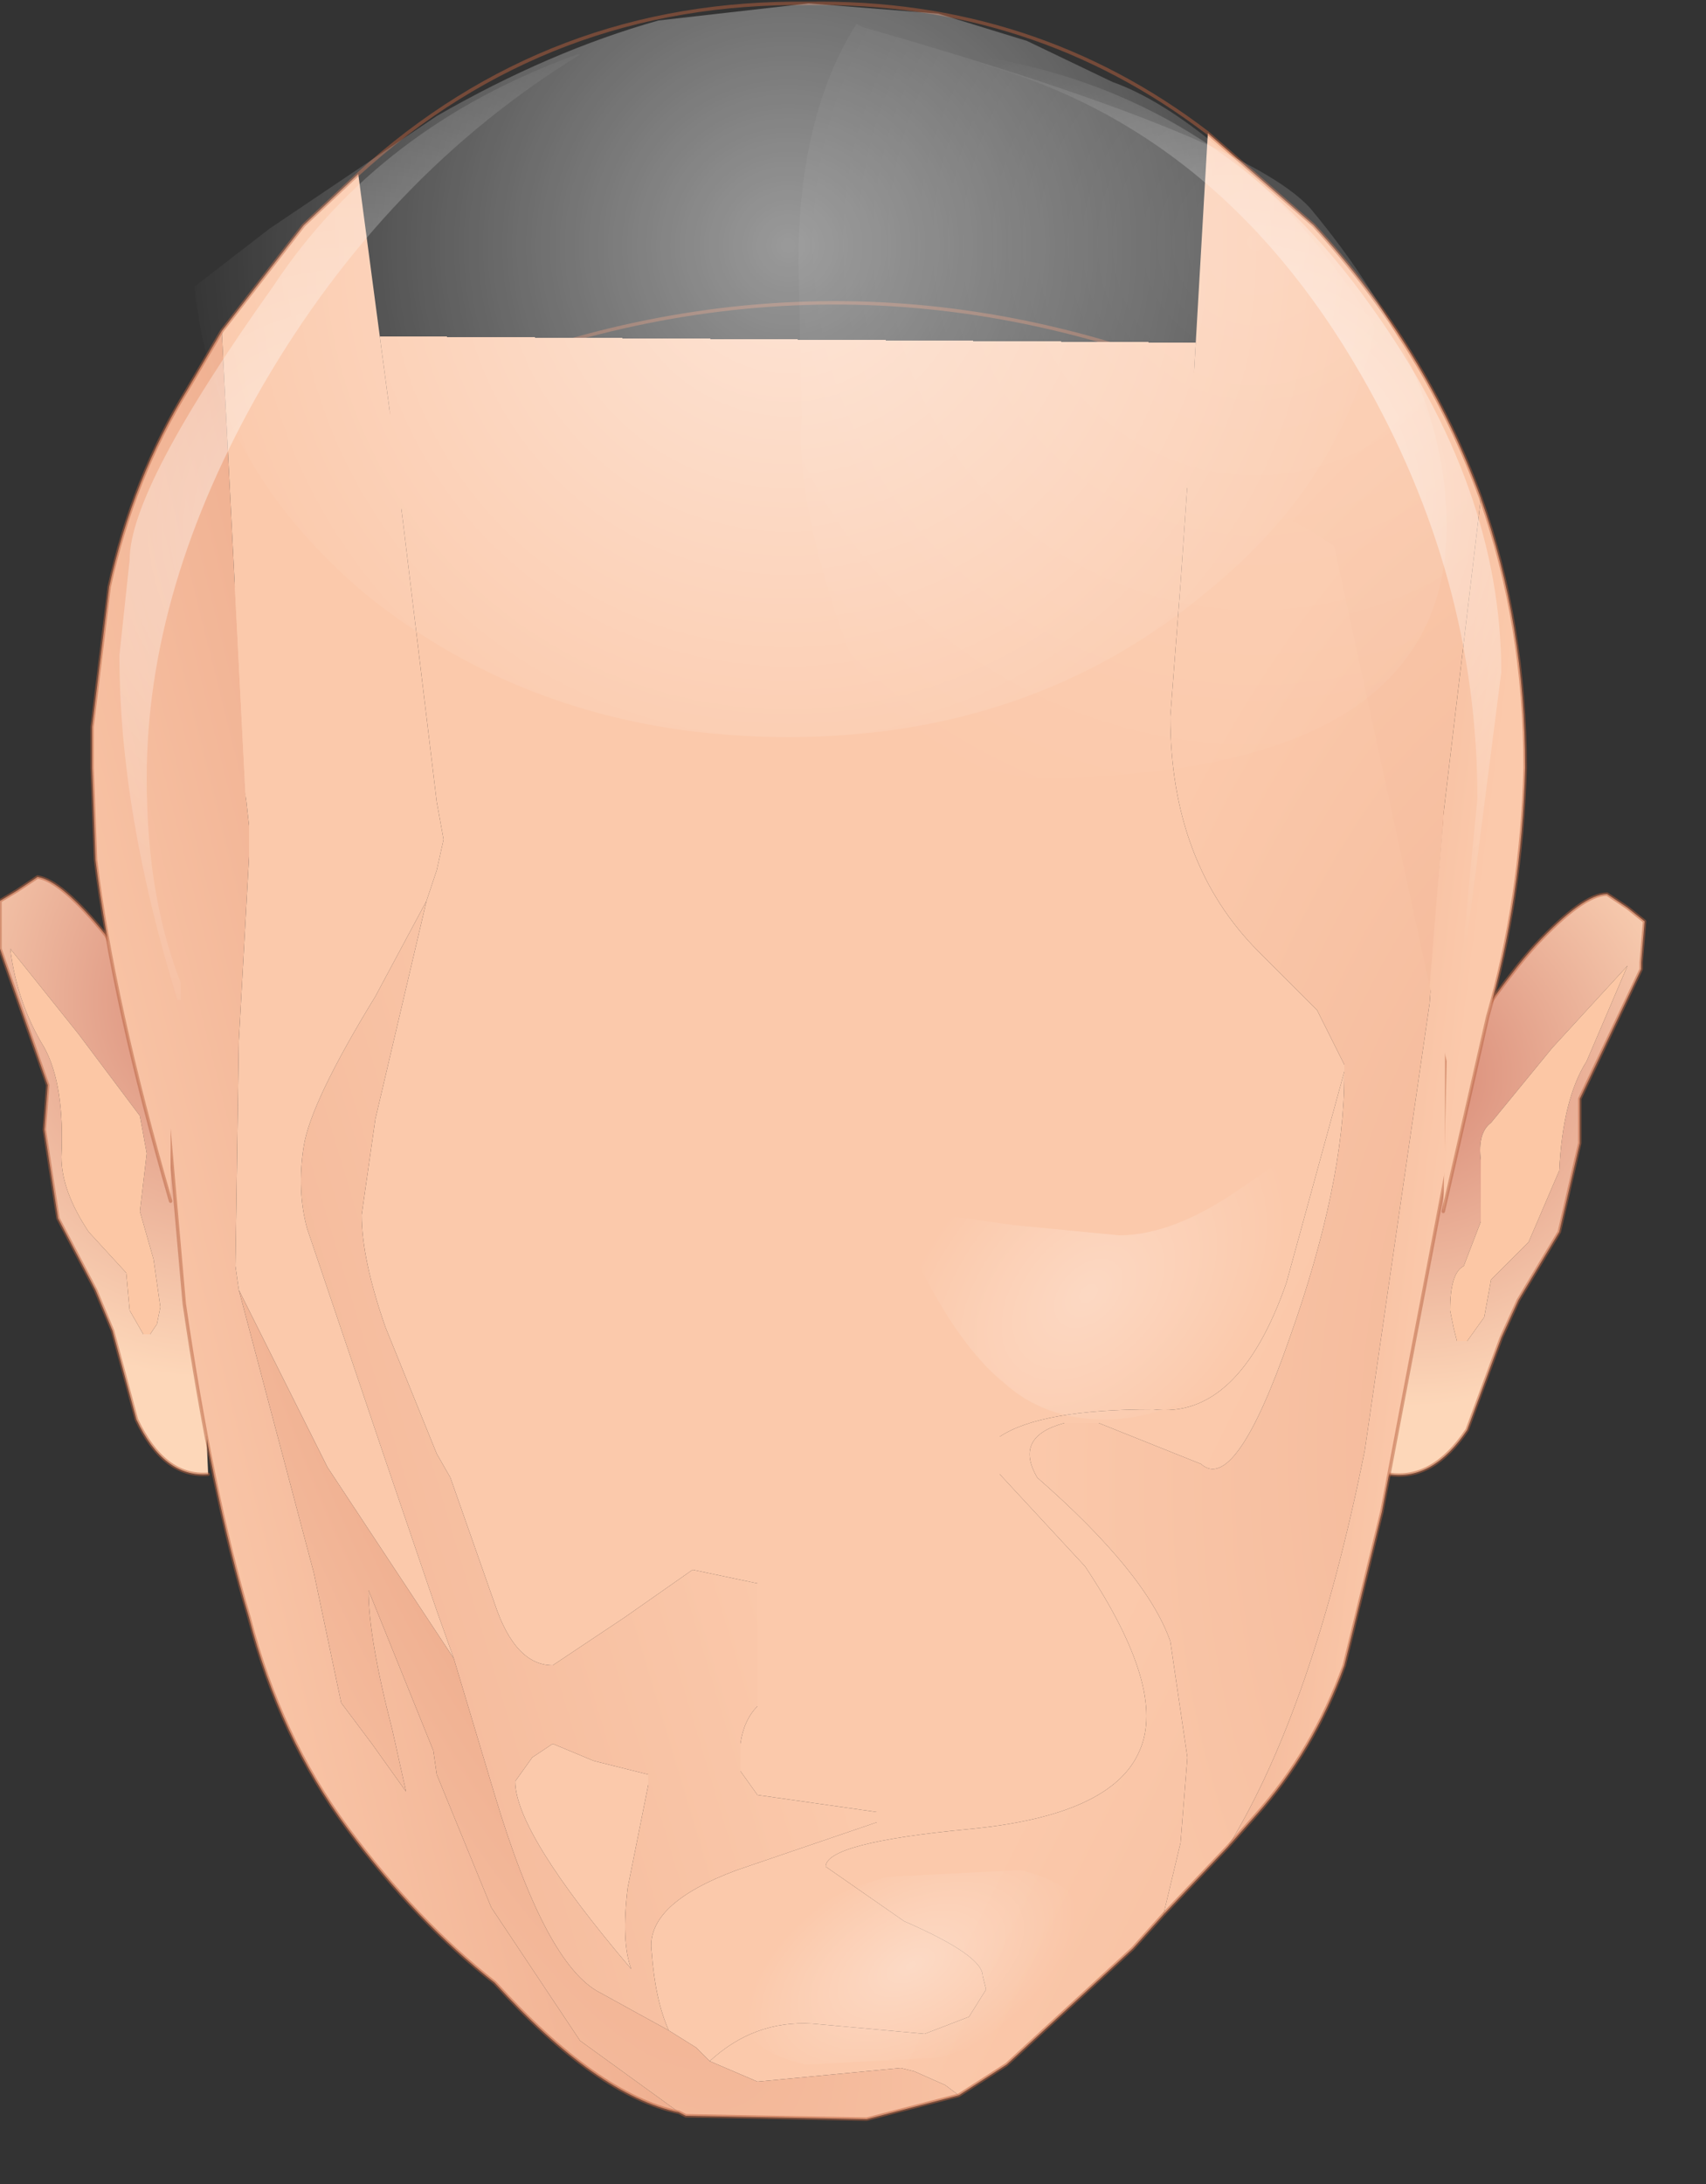 <?xml version="1.0" encoding="utf-8"?>
<svg version="1.1" id="Layer_1"
xmlns="http://www.w3.org/2000/svg"
xmlns:xlink="http://www.w3.org/1999/xlink"
xmlns:author="http://www.sothink.com"
width="25px" height="32px"
xml:space="preserve">
<rect width="100%" height="100%" fill="#333333" stroke="none"/>
<g id="141" transform="matrix(1, 0, 0, 1, 0, 0)">
<radialGradient
id="RadialGradID_1226" gradientUnits="userSpaceOnUse" gradientTransform="matrix(0.007, 0.001, -0.001, 0.008, 3.2, 14.6)" spreadMethod ="pad" cx="0" cy="0" r="819.2" fx="0" fy="0" >
<stop  offset="0"  style="stop-color:#D78875;stop-opacity:1" />
<stop  offset="0.847"  style="stop-color:#FDD7B9;stop-opacity:1" />
</radialGradient>
<path style="fill:url(#RadialGradID_1226) " d="M3.05,21.6Q2.4 21.65 2 20.8L1.65 19.5L1.4 18.9L0.85 17.85L0.65 16.55L0.7 15.9L0 13.9L0 13.8L0 13.2L0.25 13.05L0.55 12.85Q0.9 12.9 1.55 13.7L2.75 15.65L2.8 15.7L3.05 21.6M1.15,15.15L0.15 13.9Q0.25 14.7 0.65 15.35Q0.95 15.9 0.9 16.95Q0.9 17.45 1.3 18.05L1.85 18.65L1.9 19.2L2.1 19.55L2.2 19.55L2.3 19.4L2.35 19.15L2.25 18.45L2.05 17.75L2.15 16.9L2.05 16.35L1.15 15.15" />
<radialGradient
id="RadialGradID_1227" gradientUnits="userSpaceOnUse" gradientTransform="matrix(0.004, 0, -0, 0.006, 2.55, 16.05)" spreadMethod ="pad" cx="0" cy="0" r="819.2" fx="210499" fy="0" >
<stop  offset="0"  style="stop-color:#B0462D;stop-opacity:1" />
<stop  offset="1"  style="stop-color:#FCC7A5;stop-opacity:1" />
</radialGradient>
<path style="fill:url(#RadialGradID_1227) " d="M2.05,16.35L2.15 16.9L2.05 17.75L2.25 18.45L2.35 19.15L2.3 19.4L2.2 19.55L2.1 19.55L1.9 19.2L1.85 18.65L1.3 18.05Q0.9 17.45 0.9 16.95Q0.95 15.9 0.65 15.35Q0.25 14.7 0.15 13.9L1.15 15.15L2.05 16.35" />
<path style="fill:none;stroke-width:0.05;stroke-linecap:round;stroke-linejoin:round;stroke-miterlimit:3;stroke:#B76340;stroke-opacity:0.502" d="M3.05,21.6Q2.4 21.65 2 20.8L1.65 19.5L1.4 18.9L0.85 17.85L0.65 16.55L0.7 15.9L0 13.9L0 13.8L0 13.2L0.25 13.05L0.55 12.85Q0.9 12.9 1.55 13.7L2.75 15.65L2.8 15.7" />
<radialGradient
id="RadialGradID_1228" gradientUnits="userSpaceOnUse" gradientTransform="matrix(-0.007, 0, 0, 0.007, 20.7, 15.75)" spreadMethod ="pad" cx="0" cy="0" r="819.2" fx="0" fy="0" >
<stop  offset="0"  style="stop-color:#D78875;stop-opacity:1" />
<stop  offset="0.847"  style="stop-color:#FDD7B9;stop-opacity:1" />
</radialGradient>
<path style="fill:url(#RadialGradID_1228) " d="M23.85,14.15L22.75 15.35L21.85 16.45Q21.65 16.6 21.7 17L21.7 17.9L21.45 18.55Q21.25 18.65 21.25 19.2L21.3 19.45L21.35 19.65L21.5 19.65L21.75 19.3L21.85 18.75L22.4 18.2L22.85 17.15Q22.9 16.1 23.25 15.55L23.85 14.15M21.1,15.75L21.15 15.7Q22 14.4 22.5 13.85Q23.2 13.1 23.55 13.1L23.85 13.3L24.1 13.5L24.05 14.1L24.05 14.2L23.15 16.1L23.15 16.75L22.85 18.05L22.25 19.05L22 19.6L21.5 20.95Q21 21.7 20.35 21.6L21.1 15.75" />
<radialGradient
id="RadialGradID_1229" gradientUnits="userSpaceOnUse" gradientTransform="matrix(-0.004, 0, 0, 0.005, 21.25, 16.15)" spreadMethod ="pad" cx="0" cy="0" r="819.2" fx="210499" fy="0" >
<stop  offset="0"  style="stop-color:#B0462D;stop-opacity:1" />
<stop  offset="1"  style="stop-color:#FCC7A5;stop-opacity:1" />
</radialGradient>
<path style="fill:url(#RadialGradID_1229) " d="M23.25,15.55Q22.9 16.1 22.85 17.15L22.4 18.2L21.85 18.75L21.75 19.3L21.5 19.65L21.35 19.65L21.3 19.45L21.25 19.2Q21.25 18.65 21.45 18.55L21.7 17.9L21.7 17Q21.65 16.6 21.85 16.45L22.75 15.35L23.85 14.15L23.25 15.55" />
<path style="fill:none;stroke-width:0.05;stroke-linecap:round;stroke-linejoin:round;stroke-miterlimit:3;stroke:#B76340;stroke-opacity:0.502" d="M20.35,21.6Q21 21.7 21.5 20.95L22 19.6L22.25 19.05L22.85 18.05L23.15 16.75L23.15 16.1L24.05 14.2L24.05 14.1L24.1 13.5L23.85 13.3L23.55 13.1Q23.2 13.1 22.5 13.85Q22 14.4 21.15 15.7L21.1 15.75" />
<radialGradient
id="RadialGradID_1230" gradientUnits="userSpaceOnUse" gradientTransform="matrix(0.008, 0, 0, 0.016, 13.95, 18.1)" spreadMethod ="pad" cx="0" cy="0" r="819.2" fx="210515" fy="0" >
<stop  offset="0"  style="stop-color:#FBD3B5;stop-opacity:1" />
<stop  offset="1"  style="stop-color:#FBC9AB;stop-opacity:1" />
</radialGradient>
<path style="fill:url(#RadialGradID_1230) " d="M18.85,18.8Q18.15 20.8 16.9 20.65Q15.25 20.65 14.65 21.05L14.65 21.6L15.9 22.95Q17.1 24.75 16.7 25.65Q16.3 26.6 14.2 26.8Q12.1 27 12.1 27.35L13.25 28.15Q14.4 28.65 14.4 28.95L14.45 29.15L14.2 29.55L13.55 29.8L11.9 29.65Q11.05 29.6 10.4 30.2L10.2 30L9.8 29.75Q9.6 29.3 9.55 28.6Q9.45 27.9 10.8 27.4L12.85 26.7L12.85 26.55L11.1 26.3L10.85 25.95L10.85 25.55Q10.9 25.2 11.1 25L11.1 23.2L10.15 23L9.15 23.7L8.1 24.4Q7.55 24.4 7.25 23.5L6.6 21.65L6.4 21.3L5.65 19.45Q5.3 18.45 5.3 17.8L5.5 16.4L6.25 13.2L6.4 12.75L6.5 12.3L6.4 11.75L5.9 7.6L5.7 6.05L5.9 5.9Q11.65 3.25 17.35 5.4L17.4 5.7L17.4 7.1L17.3 8.55L17.15 10.5Q17.15 12.65 18.45 13.95L19.3 14.8L19.7 15.6L19.7 15.7L18.85 18.8M9.2,27.65Q9.1 28.45 9.25 28.85Q7.55 26.85 7.55 26.1L7.8 25.75L8.1 25.55L8.7 25.8L9.5 26L9.5 26.15L9.2 27.65" />
<radialGradient
id="RadialGradID_1231" gradientUnits="userSpaceOnUse" gradientTransform="matrix(0.012, 0.002, -0.003, 0.019, 25, 20)" spreadMethod ="pad" cx="0" cy="0" r="819.2" fx="0" fy="0" >
<stop  offset="0"  style="stop-color:#F0B192;stop-opacity:1" />
<stop  offset="1"  style="stop-color:#FBC9AB;stop-opacity:1" />
</radialGradient>
<path style="fill:url(#RadialGradID_1231) " d="M17.05,28.05L17.3 27L17.4 25.75L17.15 24.05Q16.8 23.05 15.2 21.65Q14.85 21.05 15.6 20.85L16.1 20.85L17.6 21.45Q18.1 21.9 18.9 19.6Q19.7 17.35 19.7 15.75L19.7 15.7L19.7 15.6L19.3 14.8L18.45 13.95Q17.15 12.65 17.15 10.5L17.3 8.55L17.4 7.1L17.4 5.7L17.35 5.4L17.55 5.45L17.7 5.55L19.45 7.35Q20.85 9.25 21.15 11.95L21.15 12L20.95 14.7L20 21.25Q19.25 25 18 27.05L17.05 28.05" />
<linearGradient
id="LinearGradID_1232" gradientUnits="userSpaceOnUse" gradientTransform="matrix(0.002, 0, -0.001, 0.008, 19.05, 21.5)" spreadMethod ="pad" x1="-819.2" y1="0" x2="819.2" y2="0" >
<stop  offset="0" style="stop-color:#F0B192;stop-opacity:1" />
<stop  offset="1" style="stop-color:#FBC9AB;stop-opacity:1" />
</linearGradient>
<path style="fill:url(#LinearGradID_1232) " d="M21.2,12.7L21.2 17.15L20.25 22.15L19.7 24.4Q19.25 25.65 18.4 26.6L18 27.05Q19.25 25 20 21.25L20.95 14.7L21.15 12L21.2 12.7" />
<linearGradient
id="LinearGradID_1233" gradientUnits="userSpaceOnUse" gradientTransform="matrix(-0.006, -0.004, 0.002, -0.004, 21.4, 26.6)" spreadMethod ="pad" x1="-819.2" y1="0" x2="819.2" y2="0" >
<stop  offset="0" style="stop-color:#F0B192;stop-opacity:1" />
<stop  offset="1" style="stop-color:#FBC9AB;stop-opacity:1" />
</linearGradient>
<path style="fill:url(#LinearGradID_1233) " d="M14.05,30.7L13.85 30.55L13.4 30.35L13.2 30.3L12.15 30.4L11.1 30.5L10.4 30.2Q11.05 29.6 11.9 29.65L13.55 29.8L14.2 29.55L14.45 29.15L14.4 28.95Q14.4 28.65 13.25 28.15L12.1 27.35Q12.1 27 14.2 26.8Q16.3 26.6 16.7 25.65Q17.1 24.75 15.9 22.95L14.65 21.6L14.65 21.05Q15.25 20.65 16.9 20.65Q18.15 20.8 18.85 18.8L19.7 15.7L19.7 15.75Q19.7 17.35 18.9 19.6Q18.1 21.9 17.6 21.45L16.1 20.85L15.6 20.85Q14.85 21.05 15.2 21.65Q16.8 23.05 17.15 24.05L17.4 25.75L17.3 27L17.05 28.05L16.6 28.55L14.75 30.25L14.05 30.7" />
<linearGradient
id="LinearGradID_1234" gradientUnits="userSpaceOnUse" gradientTransform="matrix(-0.003, 0.001, -0.003, -0.012, 4.6, 21.45)" spreadMethod ="pad" x1="-819.2" y1="0" x2="819.2" y2="0" >
<stop  offset="0" style="stop-color:#F0B192;stop-opacity:1" />
<stop  offset="1" style="stop-color:#FBC9AB;stop-opacity:1" />
</linearGradient>
<path style="fill:url(#LinearGradID_1234) " d="M9.95,30.95Q8.75 30.7 7.25 29.05Q6.1 28.15 5.1 26.8Q4.1 25.45 3.65 23.7Q3.1 21.85 2.7 19.1L2.45 16.25L2.55 14.65Q2.55 12.1 2.95 10.05L3.35 10.85L3.6 11.65L3.65 12.1L3.65 12.55L3.5 15.25L3.45 18.55L3.5 18.9L3.95 20.6L4.6 23.05L5 24.95L5.45 25.55L5.95 26.25L5.75 25.35Q5.4 24 5.4 23.3L6.35 25.65L6.4 26L7.2 27.95L8.5 29.9L9.95 30.95" />
<linearGradient
id="LinearGradID_1235" gradientUnits="userSpaceOnUse" gradientTransform="matrix(0.006, -0.002, 0.003, 0.01, 6.6, 24.6)" spreadMethod ="pad" x1="-819.2" y1="0" x2="819.2" y2="0" >
<stop  offset="0" style="stop-color:#F0B192;stop-opacity:1" />
<stop  offset="1" style="stop-color:#FBC9AB;stop-opacity:1" />
</linearGradient>
<path style="fill:url(#LinearGradID_1235) " d="M8.8,29.2Q8 28.8 7.25 26.3L6.65 24.3L6.4 23.6L5.65 21.4L4.5 18Q4.35 17.45 4.45 16.8Q4.55 16.15 5.5 14.6L6.25 13.2L5.5 16.4L5.3 17.8Q5.3 18.45 5.65 19.45L6.4 21.3L6.6 21.65L7.25 23.5Q7.55 24.4 8.1 24.4L9.15 23.7L10.15 23L11.1 23.2L11.1 25Q10.9 25.2 10.85 25.55L10.85 25.95L11.1 26.3L12.85 26.55L12.85 26.7L10.8 27.4Q9.45 27.9 9.55 28.6Q9.6 29.3 9.8 29.75L8.8 29.2M9.5,26.15L9.5 26L8.7 25.8L8.1 25.55L7.8 25.75L7.55 26.1Q7.55 26.85 9.25 28.85Q9.1 28.45 9.2 27.65L9.5 26.15" />
<radialGradient
id="RadialGradID_1236" gradientUnits="userSpaceOnUse" gradientTransform="matrix(0.011, -0.002, 0.006, 0.031, 0.2, 16.4)" spreadMethod ="pad" cx="0" cy="0" r="819.2" fx="210534" fy="0" >
<stop  offset="0.286"  style="stop-color:#F0B192;stop-opacity:1" />
<stop  offset="0.988"  style="stop-color:#FBC9AB;stop-opacity:1" />
</radialGradient>
<path style="fill:url(#RadialGradID_1236) " d="M5.9,7.6L6.4 11.75L6.5 12.3L6.4 12.75L6.25 13.2L5.5 14.6Q4.55 16.15 4.45 16.8Q4.35 17.45 4.5 18L5.65 21.4L6.4 23.6L6.65 24.3L4.8 21.5L3.5 18.9L3.45 18.55L3.5 15.25L3.65 12.55L3.65 12.1L3.6 11.65L3.35 10.85L2.95 10.05L3.15 9L3.45 8.55Q4.4 6.95 5.65 6.1L5.7 6.05L5.9 7.6" />
<radialGradient
id="RadialGradID_1237" gradientUnits="userSpaceOnUse" gradientTransform="matrix(0.007, -0.003, 0.01, 0.025, 6.7, 20.5)" spreadMethod ="pad" cx="0" cy="0" r="819.2" fx="0" fy="0" >
<stop  offset="0.286"  style="stop-color:#F0B192;stop-opacity:1" />
<stop  offset="0.988"  style="stop-color:#FBC9AB;stop-opacity:1" />
</radialGradient>
<path style="fill:url(#RadialGradID_1237) " d="M9.8,29.75L10.2 30L10.4 30.2L11.1 30.5L12.15 30.4L13.2 30.3L13.4 30.35L13.85 30.55L14.05 30.7L12.7 31.05L10.05 31L9.95 30.95L8.5 29.9L7.2 27.95L6.4 26L6.35 25.65L5.4 23.3Q5.4 24 5.75 25.35L5.95 26.25L5.45 25.55L5 24.95L4.6 23.05L3.95 20.6L3.5 18.9L4.8 21.5L6.65 24.3L7.25 26.3Q8 28.8 8.8 29.2L9.8 29.75" />
<path style="fill:none;stroke-width:0.05;stroke-linecap:round;stroke-linejoin:round;stroke-miterlimit:3;stroke:#B76340;stroke-opacity:0.502" d="M17.05,28.05L18 27.05L18.4 26.6Q19.25 25.65 19.7 24.4L20.25 22.15L21.2 17.15L21.2 12.7L21.15 12M21.15,11.95Q20.85 9.25 19.45 7.35L17.7 5.55L17.55 5.45L17.35 5.4M9.95,30.95Q8.75 30.7 7.25 29.05Q6.1 28.15 5.1 26.8Q4.1 25.45 3.65 23.7Q3.1 21.85 2.7 19.1L2.45 16.25L2.55 14.65Q2.55 12.1 2.95 10.05L3.15 9L3.45 8.55Q4.4 6.95 5.65 6.1L5.7 6.05L5.9 5.9Q11.65 3.25 17.35 5.4M9.95,30.95L10.05 31L12.7 31.05L14.05 30.7M17.05,28.05L16.6 28.55L14.75 30.25L14.05 30.7" />
<linearGradient
id="LinearGradID_1238" gradientUnits="userSpaceOnUse" gradientTransform="matrix(-0.003, 0.001, -0.003, -0.012, 4.6, 21.45)" spreadMethod ="pad" x1="-819.2" y1="0" x2="819.2" y2="0" >
<stop  offset="0" style="stop-color:#F0B192;stop-opacity:1" />
<stop  offset="1" style="stop-color:#FBC9AB;stop-opacity:1" />
</linearGradient>
<path style="fill:url(#LinearGradID_1238) " d="M2.5,16.2L2.5 17.6Q1.65 14.65 1.4 12.6L1.35 11.25L1.35 11.15L1.35 10.7L1.35 10.65L1.6 8.6Q1.95 7 2.75 5.7L3.25 4.85L3.6 11.7L2.5 16.2" />
<radialGradient
id="RadialGradID_1239" gradientUnits="userSpaceOnUse" gradientTransform="matrix(0.008, -0.004, 0.01, 0.021, 5.7, 21.75)" spreadMethod ="pad" cx="0" cy="0" r="819.2" fx="210534" fy="0" >
<stop  offset="0.286"  style="stop-color:#F0B192;stop-opacity:1" />
<stop  offset="0.988"  style="stop-color:#FBC9AB;stop-opacity:1" />
</radialGradient>
<path style="fill:url(#RadialGradID_1239) " d="M5.9,7.45Q5.1 7.75 4.45 8.25L3.6 11.7L3.25 4.85L4.45 3.3L5.25 2.55L5.9 7.45" />
<radialGradient
id="RadialGradID_1240" gradientUnits="userSpaceOnUse" gradientTransform="matrix(0.012, 0.002, -0.003, 0.019, 24, 19.6)" spreadMethod ="pad" cx="0" cy="0" r="819.2" fx="0" fy="0" >
<stop  offset="0"  style="stop-color:#F0B192;stop-opacity:1" />
<stop  offset="1"  style="stop-color:#FBC9AB;stop-opacity:1" />
</radialGradient>
<path style="fill:url(#RadialGradID_1240) " d="M21.15,11.95L21.15 12L20.95 14.45L19.55 8L19.25 7.8Q18.4 7.3 17.4 7.15L17.7 1.95L19.25 3.3Q20.9 5.1 21.7 7.3L21.15 11.95" />
<linearGradient
id="LinearGradID_1241" gradientUnits="userSpaceOnUse" gradientTransform="matrix(0.002, 0, -0.001, 0.008, 19.05, 21.5)" spreadMethod ="pad" x1="-819.2" y1="0" x2="819.2" y2="0" >
<stop  offset="0" style="stop-color:#F0B192;stop-opacity:1" />
<stop  offset="1" style="stop-color:#FBC9AB;stop-opacity:1" />
</linearGradient>
<path style="fill:url(#LinearGradID_1241) " d="M21.7,7.3Q22.35 9.15 22.35 11.25Q22.3 13.15 21.8 14.9L21.15 17.75L21.2 15.55L20.95 14.45L21.15 12L21.15 11.95L21.7 7.3" />
<radialGradient
id="RadialGradID_1242" gradientUnits="userSpaceOnUse" gradientTransform="matrix(0.008, 0, 0, 0.016, 13.95, 18.1)" spreadMethod ="pad" cx="0" cy="0" r="819.2" fx="210515" fy="0" >
<stop  offset="0"  style="stop-color:#FBD3B5;stop-opacity:1" />
<stop  offset="1"  style="stop-color:#FBC9AB;stop-opacity:1" />
</radialGradient>
<path style="fill:url(#RadialGradID_1242) " d="M17.4,7.15L16.9 7.1Q14.15 6.85 12.2 9.25Q10.2 6.85 7.5 7.1L5.9 7.45L5.25 2.55Q8.05 0 11.85 0.05Q15.15 0 17.7 1.95L17.4 7.15" />
<path style="fill:none;stroke-width:0.05;stroke-linecap:round;stroke-linejoin:round;stroke-miterlimit:3;stroke:#B76340;stroke-opacity:0.502" d="M5.25,2.55L4.45 3.3L3.25 4.85L2.75 5.7Q1.95 7 1.6 8.6L1.35 10.65L1.35 10.7L1.35 11.15L1.35 11.25L1.4 12.6Q1.65 14.65 2.5 17.6M5.25,2.55Q8.05 0 11.85 0.05Q15.15 0 17.7 1.95L19.25 3.3Q20.9 5.1 21.7 7.3Q22.35 9.15 22.35 11.25Q22.3 13.15 21.8 14.9L21.15 17.75" />
<radialGradient
id="RadialGradID_1243" gradientUnits="userSpaceOnUse" gradientTransform="matrix(0.011, 0, 0, 0.011, 18.4, 3.55)" spreadMethod ="pad" cx="0" cy="0" r="819.2" fx="0" fy="0" >
<stop  offset="0"  style="stop-color:#FFFFFF;stop-opacity:0.161" />
<stop  offset="1"  style="stop-color:#FFFFFF;stop-opacity:0" />
</radialGradient>
<path style="fill:url(#RadialGradID_1243) " d="M11.75,6.1L11.7 3.85Q11.7 1.7 12.55 0.35L12.65 0.4Q18.25 2 19.2 3.05Q21.2 5.45 21.2 7.7Q21.2 11.4 15.1 11.4L13.4 11.1Q12.8 10.65 12.25 9Q11.65 7.15 11.75 6.1" />
<radialGradient
id="RadialGradID_1244" gradientUnits="userSpaceOnUse" gradientTransform="matrix(0.01, 0, 0, 0.01, 5.15, 7.75)" spreadMethod ="pad" cx="0" cy="0" r="819.2" fx="0" fy="0" >
<stop  offset="0"  style="stop-color:#FFFFFF;stop-opacity:0.502" />
<stop  offset="1"  style="stop-color:#FFFFFF;stop-opacity:0" />
</radialGradient>
<path style="fill:url(#RadialGradID_1244) " d="M3.85,5.65Q2.15 8.6 2.15 11.4Q2.15 13.15 2.65 14.4L2.65 14.65L2.6 14.65Q1.75 11.9 1.75 9.6L1.9 8.2Q1.9 7.15 4 4.2Q5.55 1.85 8.45 0.8L8.5 0.8Q5.65 2.55 3.85 5.65" />
<radialGradient
id="RadialGradID_1245" gradientUnits="userSpaceOnUse" gradientTransform="matrix(0.009, 0, 0, 0.009, 18.05, 7.3)" spreadMethod ="pad" cx="0" cy="0" r="819.2" fx="0" fy="0" >
<stop  offset="0"  style="stop-color:#FFFFFF;stop-opacity:0.643" />
<stop  offset="1"  style="stop-color:#FFFFFF;stop-opacity:0" />
</radialGradient>
<path style="fill:url(#RadialGradID_1245) " d="M14.5,0.85Q17.95 1.45 20.1 4.5Q22 7.15 22 9.85L21.5 13.75L21.45 13.75L21.65 11.7Q21.65 8.45 19.95 5.5Q17.8 1.75 14.05 0.85L14.5 0.85" />
<radialGradient
id="RadialGradID_1246" gradientUnits="userSpaceOnUse" gradientTransform="matrix(0.011, 0, 0, 0.011, 11.55, 3.6)" spreadMethod ="pad" cx="0" cy="0" r="819.2" fx="0" fy="0" >
<stop  offset="0"  style="stop-color:#FFFFFF;stop-opacity:0.502" />
<stop  offset="1"  style="stop-color:#FFFFFF;stop-opacity:0" />
</radialGradient>
<path style="fill:url(#RadialGradID_1246) " d="M11.85,0.05L13.75 0.2L15.05 0.6L16.3 1.2Q17.15 1.5 18.25 2.5Q19.3 3.4 20.15 4.8Q19.7 7.05 17.65 8.7Q15.1 10.8 11.55 10.8Q7.95 10.8 5.35 8.7Q3.1 6.8 2.85 4.2L3.95 3.35L6.4 1.7Q8.05 0.75 9.65 0.3L11.85 0.05" />
<radialGradient
id="RadialGradID_1247" gradientUnits="userSpaceOnUse" gradientTransform="matrix(0.002, 0.002, -0.003, 0.003, 7.5, 19.45)" spreadMethod ="pad" cx="0" cy="0" r="819.2" fx="210508" fy="0" >
<stop  offset="0"  style="stop-color:#FFFFFF;stop-opacity:0.282" />
<stop  offset="0.988"  style="stop-color:#FFFFFF;stop-opacity:0" />
</radialGradient>
<path style="fill:url(#RadialGradID_1247) " d="M6.2,17.85L7.25 18.3L8.75 17.9L9.6 17.45L9.75 17.6L9.85 18L9.35 19.95Q8.8 21.45 8.2 21.45Q7.65 21.45 6.3 20.25Q4.9 19 5.1 17.4L6.2 17.85" />
<radialGradient
id="RadialGradID_1248" gradientUnits="userSpaceOnUse" gradientTransform="matrix(0.005, 0, 0, 0.005, 13.8, 22.7)" spreadMethod ="pad" cx="0" cy="0" r="819.2" fx="210508" fy="0" >
<stop  offset="0"  style="stop-color:#FFFFFF;stop-opacity:0.2" />
<stop  offset="0.988"  style="stop-color:#FFFFFF;stop-opacity:0" />
</radialGradient>
<path style="fill:url(#RadialGradID_1248) " d="M15.15,22.1L17.1 24.85L16.1 24.75L14.75 24.65L12.9 24.65L12.5 23.4Q12.35 22.7 12.6 22.3L14.5 21.3L15.15 22.1" />
<radialGradient
id="RadialGradID_1249" gradientUnits="userSpaceOnUse" gradientTransform="matrix(0.002, 0.002, -0.003, 0.003, 15.95, 18.95)" spreadMethod ="pad" cx="0" cy="0" r="819.2" fx="0" fy="0" >
<stop  offset="0"  style="stop-color:#FFFFFF;stop-opacity:0.282" />
<stop  offset="0.988"  style="stop-color:#FFFFFF;stop-opacity:0" />
</radialGradient>
<path style="fill:url(#RadialGradID_1249) " d="M14.85,17.95L16.4 18.1Q17.2 18.1 18.2 17.4L19.3 16.65L19.3 17.1Q19.1 19.05 18.05 20.2Q17 20.8 16.2 20.8Q15.3 20.8 14.7 20.25Q13.9 19.6 13.15 17.85L13.25 17.8L13.8 17.8L14.85 17.95" />
<radialGradient
id="RadialGradID_1250" gradientUnits="userSpaceOnUse" gradientTransform="matrix(0.003, -0.001, 0, 0.002, 13.35, 28.8)" spreadMethod ="pad" cx="0" cy="0" r="819.2" fx="0" fy="0" >
<stop  offset="0"  style="stop-color:#FFFFFF;stop-opacity:0.314" />
<stop  offset="0.988"  style="stop-color:#FFFFFF;stop-opacity:0" />
</radialGradient>
<path style="fill:url(#RadialGradID_1250) " d="M11.3,28.4Q11.95 27.8 13 27.5L14.95 27.4Q15.8 27.6 15.95 28.15Q16.1 28.7 15.45 29.25Q14.8 29.85 13.75 30.15L11.8 30.25Q10.95 30.05 10.8 29.5L10.8 29.3Q10.75 28.85 11.3 28.4" />
<radialGradient
id="RadialGradID_1251" gradientUnits="userSpaceOnUse" gradientTransform="matrix(0.008, 0, 0, 0.005, 12.6, 10.5)" spreadMethod ="pad" cx="0" cy="0" r="819.2" fx="210508" fy="0" >
<stop  offset="0"  style="stop-color:#FFFFFF;stop-opacity:0.341" />
<stop  offset="0.988"  style="stop-color:#FFFFFF;stop-opacity:0" />
</radialGradient>
<path style="fill:url(#RadialGradID_1251) " d="M18.75,9.2Q19.15 9.8 19.15 10.5Q19.15 11.9 17.4 12.95L17.2 13.05Q15.3 14.1 12.6 14.1Q10.5 14.1 8.9 13.45L7.95 13.05Q6.05 11.95 6.05 10.5Q6.05 9 7.95 7.95L8.55 7.65Q10.3 6.9 12.6 6.9L14.95 7.1L16.95 7.8L17.2 7.95Q18.3 8.5 18.75 9.2" />
<radialGradient
id="RadialGradID_1252" gradientUnits="userSpaceOnUse" gradientTransform="matrix(0.003, 0, 0, 0.005, 15.6, 10.2)" spreadMethod ="pad" cx="0" cy="0" r="819.2" fx="210508" fy="0" >
<stop  offset="0"  style="stop-color:#FFFFFF;stop-opacity:0.341" />
<stop  offset="0.988"  style="stop-color:#FFFFFF;stop-opacity:0" />
</radialGradient>
<path style="fill:url(#RadialGradID_1252) " d="M17.2,12.85Q16.55 13.95 15.6 13.95Q14.6 13.95 13.95 12.85Q13.25 11.75 13.25 10.2Q13.25 8.6 13.95 7.5Q14.6 6.4 15.6 6.4Q16.55 6.4 17.2 7.5Q17.9 8.6 17.9 10.2Q17.9 11.75 17.2 12.85" />
</g>
</svg>

